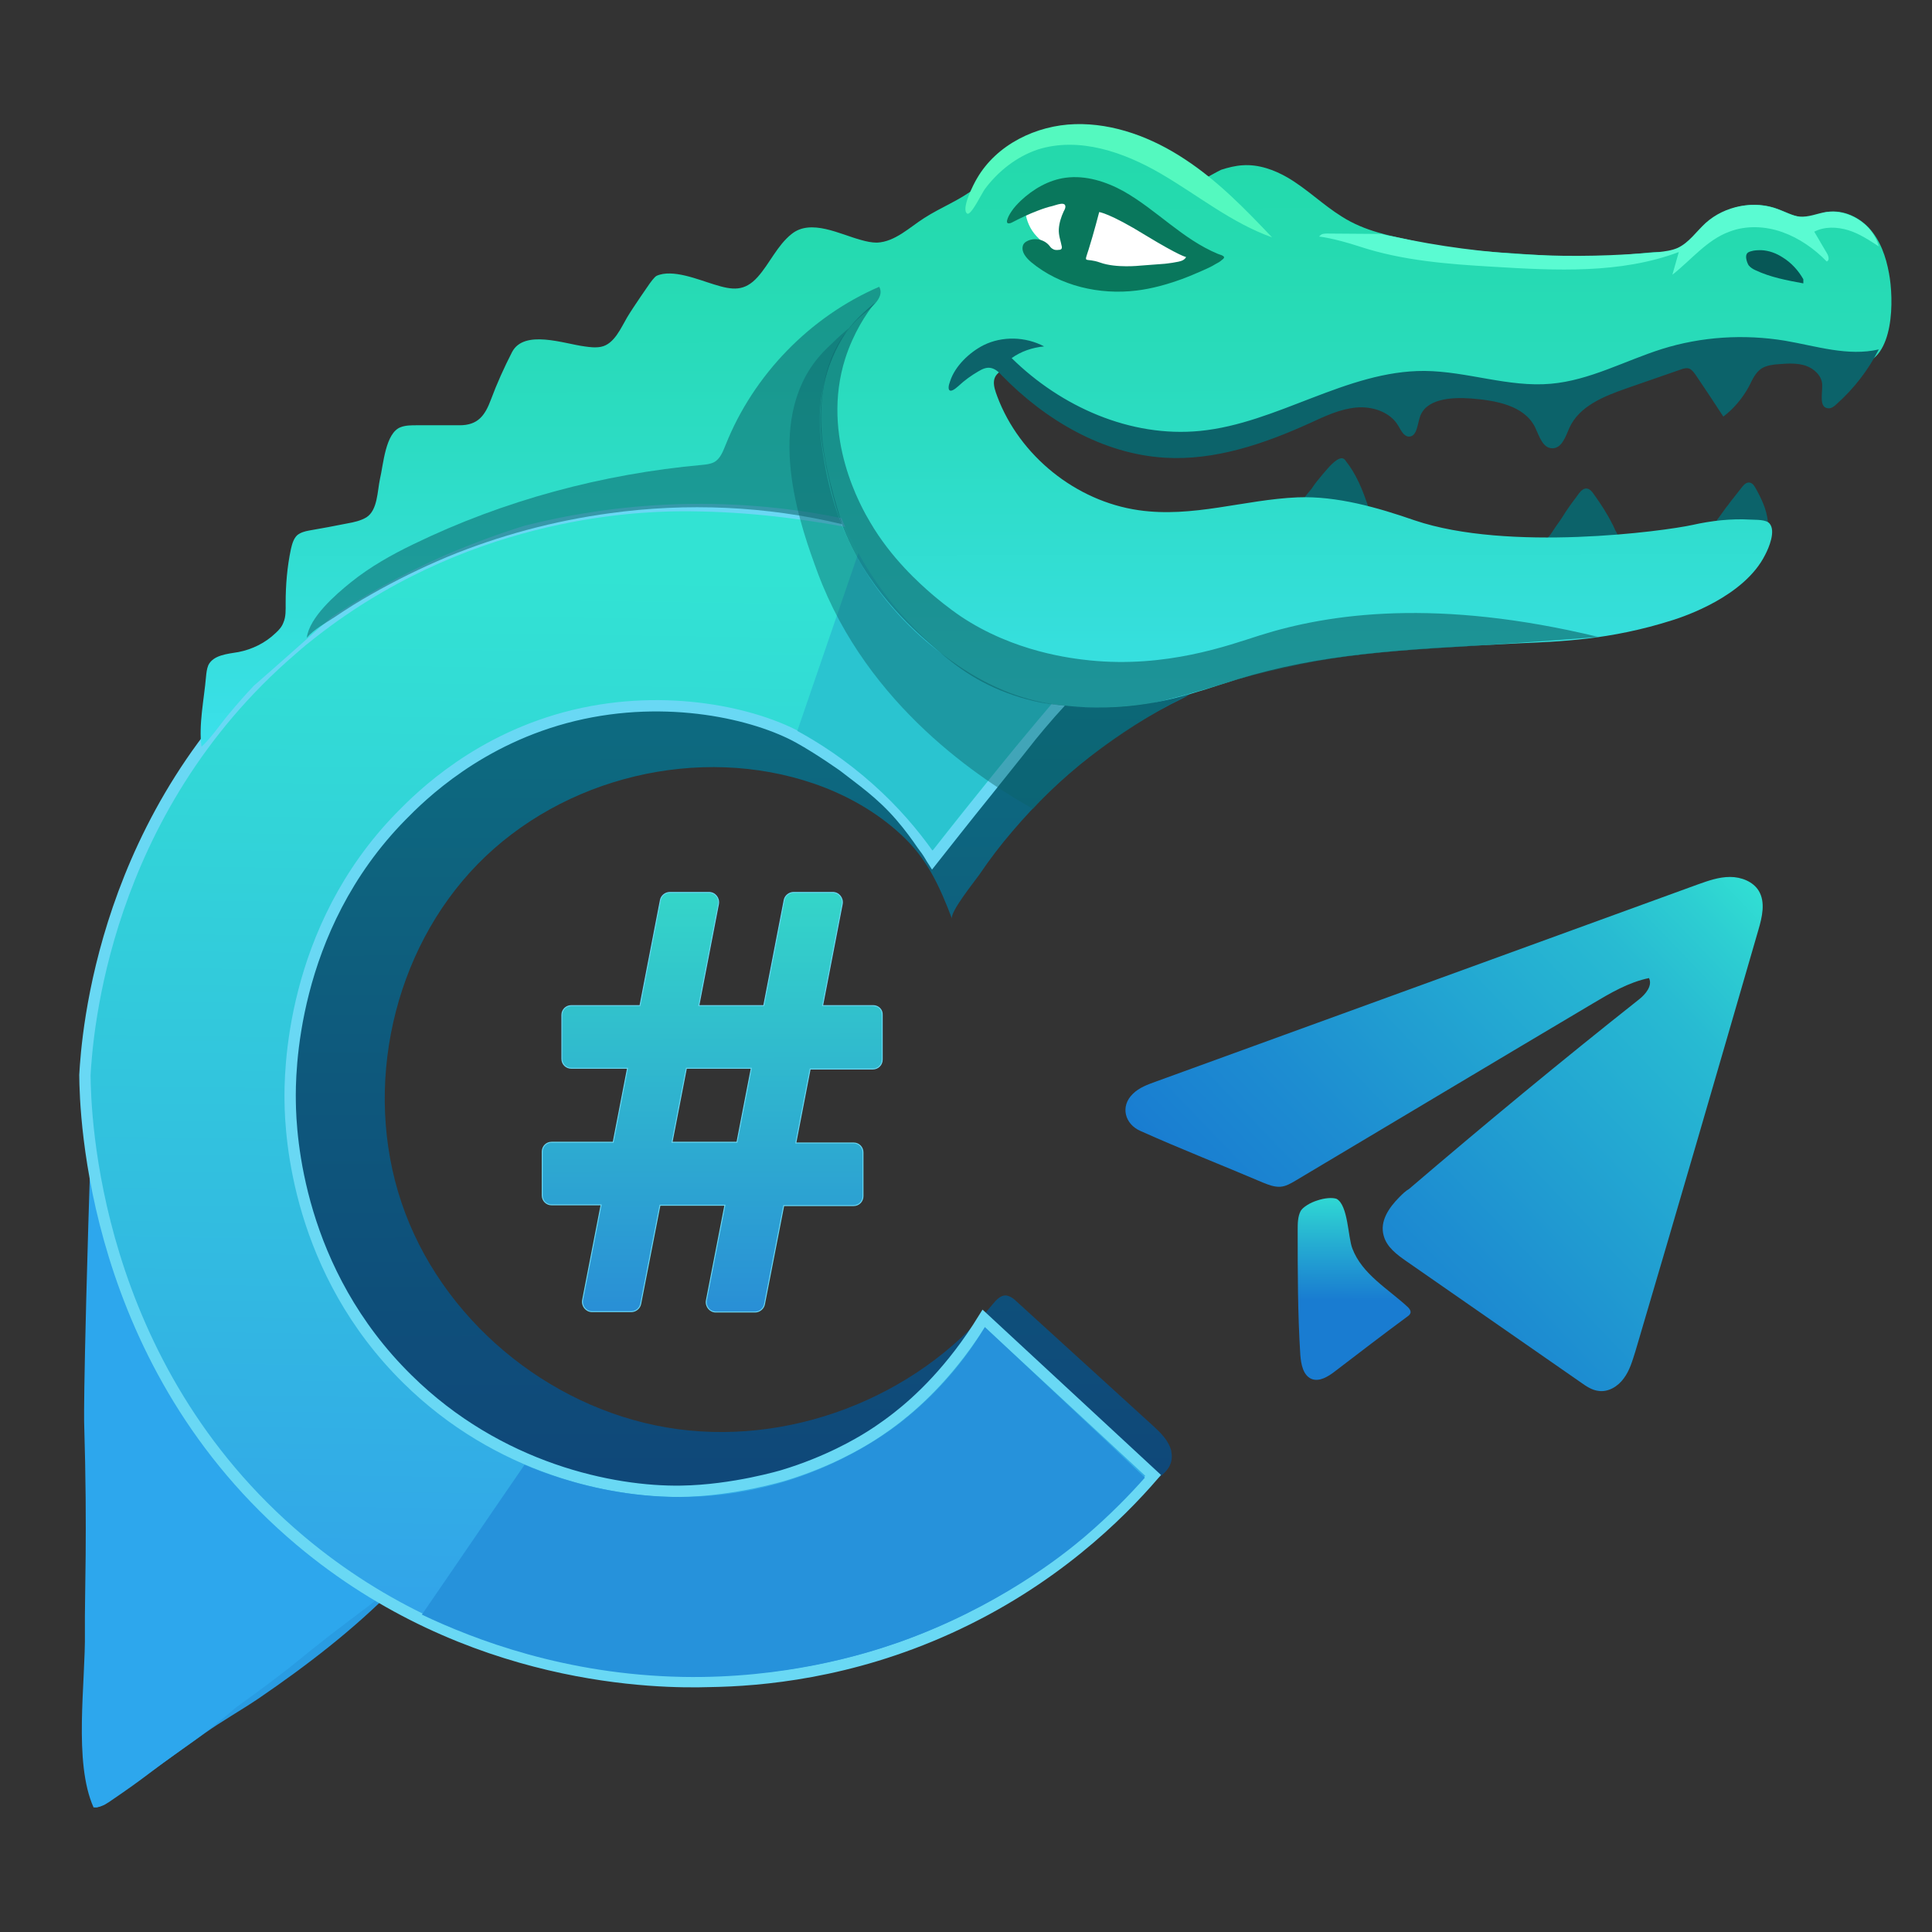 <?xml version="1.0" encoding="utf-8"?>
<!-- Generator: Adobe Illustrator 27.0.1, SVG Export Plug-In . SVG Version: 6.00 Build 0)  -->
<svg version="1.1" xmlns="http://www.w3.org/2000/svg" xmlns:xlink="http://www.w3.org/1999/xlink" x="0px" y="0px"
	 viewBox="0 0 512 512" style="enable-background:new 0 0 512 512;" xml:space="preserve">
<rect x="0" y="0" width="512" height="512" fill="#333333" stroke="none"/>
<style type="text/css">
	.st0{fill:url(#SVGID_1_);stroke:#69D8F4;stroke-width:0.25;stroke-miterlimit:10;}
	.st1{fill:url(#SVGID_00000177459535006613932910000006554783602750523815_);}
	.st2{fill:url(#SVGID_00000168075105818095957760000007599279595600654237_);}
	.st3{fill:#299CE2;}
	.st4{fill:#2DA7ED;}
	.st5{fill:url(#SVGID_00000105397898860857561360000009859582035900064138_);}
	.st6{fill:url(#SVGID_00000100378509110449752840000017658887735801943686_);stroke:#69D8F4;stroke-width:3;stroke-miterlimit:10;}
	.st7{fill:#2692DB;}
	.st8{fill:#2AC4D0;}
	.st9{fill:#0C636A;}
	.st10{fill:url(#Head_back_00000057127153062231866250000009130582631879683252_);}
	.st11{opacity:0.61;fill:url(#SVGID_00000060710532699127084740000003152511778404384130_);}
	.st12{opacity:0.54;fill:#0C636A;}
	.st13{opacity:0.43;fill:url(#SVGID_00000000206804196525468720000011664140496003261119_);}
	.st14{fill:#FFFFFF;}
	.st15{fill:#09775C;}
	.st16{fill:#54F9BF;}
	.st17{fill:#5AFBD2;}
	.st18{fill:#075756;}
	.st19{fill:url(#Upper_teeth_00000041273998903965557750000008564367823484508568_);}
</style>
<g id="Sharp">
	<linearGradient id="SVGID_1_" gradientUnits="userSpaceOnUse" x1="188.737" y1="230.468" x2="188.883" y2="349.082">
		<stop  offset="0" style="stop-color:#35D9C8"/>
		<stop  offset="1" style="stop-color:#298ED6"/>
	</linearGradient>
	<path class="st0" d="M231.4,266.5H218l5.2-26.9c0.3-1.6-0.9-3.1-2.5-3.1h-10.4c-1.2,0-2.3,0.9-2.5,2.1l-5.4,27.9h-17.2l5.2-26.9
		c0.3-1.6-0.9-3.1-2.5-3.1h-10.4c-1.2,0-2.3,0.9-2.5,2.1l-5.4,27.9h-18.2c-1.4,0-2.5,1.1-2.5,2.5v11.6c0,1.4,1.1,2.5,2.5,2.5h14.9
		l-3.8,19.6h-16.3c-1.4,0-2.5,1.1-2.5,2.5v11.6c0,1.4,1.1,2.5,2.5,2.5h13.1l-4.9,25.2c-0.3,1.6,0.9,3.1,2.5,3.1h10.4
		c1.2,0,2.3-0.9,2.5-2.1l5.1-26.1h17.2l-4.9,25.2c-0.3,1.6,0.9,3.1,2.5,3.1h10.4c1.2,0,2.3-0.9,2.5-2.1l5.1-26.1h18.5
		c1.4,0,2.5-1.1,2.5-2.5v-11.6c0-1.4-1.1-2.5-2.5-2.5h-15.3l3.8-19.6h16.6c1.4,0,2.5-1.1,2.5-2.5V269
		C233.9,267.6,232.8,266.5,231.4,266.5z M195.3,302.7h-17.2l3.8-19.6h17.2L195.3,302.7z"/>
</g>
<g id="Telegram">
	
		<linearGradient id="SVGID_00000071560602208071737990000000285401934336183709_" gradientUnits="userSpaceOnUse" x1="466.594" y1="230.345" x2="344.672" y2="347.385">
		<stop  offset="0" style="stop-color:#32E3D3"/>
		<stop  offset="0.115" style="stop-color:#2DCED2"/>
		<stop  offset="0.245" style="stop-color:#28BBD2"/>
		<stop  offset="0.268" style="stop-color:#27B9D2"/>
		<stop  offset="0.753" style="stop-color:#1D8DD1"/>
		<stop  offset="1" style="stop-color:#197CD1"/>
	</linearGradient>
	<path style="fill:url(#SVGID_00000071560602208071737990000000285401934336183709_);" d="M370.9,317.2c-2.9,2.9-5.3,6.5-4.2,10.3
		c0.8,3,3.5,5,6.1,6.8c15.4,10.7,30.8,21.4,46.2,32.1c1.4,1,2.9,2,4.6,2.2c2.6,0.4,5.2-1.2,6.7-3.3c1.6-2.1,2.3-4.7,3.1-7.2
		c11-37.2,21.8-74.4,32.6-111.7c1-3.4,1.9-7.3,0.1-10.3c-1.5-2.5-4.7-3.7-7.6-3.7c-3,0-5.8,1-8.6,2c-47.8,17.4-95.6,34.8-143.5,52.2
		c-2.2,0.8-4.5,1.6-6.2,3.3c-3.4,3.3-2.1,8,2,9.8c10.7,4.8,21.7,9.1,32.5,13.7c1.5,0.6,3,1.2,4.6,1.1c1.5-0.1,2.8-0.9,4-1.6
		c26.2-15.6,52.4-31.3,78.7-46.9c4.7-2.8,9.6-5.7,15-6.8c1,2-0.9,4.3-2.7,5.7c-20.6,16.3-40.9,33.1-60.9,50.2
		C372.5,315.6,371.7,316.4,370.9,317.2z"/>
	
		<linearGradient id="SVGID_00000088819161137391949800000013359818811663459221_" gradientUnits="userSpaceOnUse" x1="358.86" y1="314.452" x2="358.808" y2="344.523">
		<stop  offset="0" style="stop-color:#32E3D3"/>
		<stop  offset="0.552" style="stop-color:#24A8D2"/>
		<stop  offset="1" style="stop-color:#197CD1"/>
	</linearGradient>
	<path style="fill:url(#SVGID_00000088819161137391949800000013359818811663459221_);" d="M349.2,318.1c-2,0.6-3.9,1.8-4.5,2.8
		c-0.8,1.5-0.8,3.4-0.8,5.1c0,11.1,0,22.1,0.7,33.1c0.2,2.4,0.7,5.3,2.9,6.3c2.1,0.9,4.5-0.6,6.3-2c6.4-4.9,12.8-9.8,19.3-14.6
		c0.3-0.2,0.6-0.5,0.7-0.9c0.1-0.6-0.3-1.1-0.7-1.5c-5.3-4.9-12.1-8.7-14.7-15.5c-1.2-3-1.1-11.5-4.2-13.2
		C353,317.3,351,317.5,349.2,318.1z"/>
</g>
<g id="C_Letter">
	<g id="Tail">
		<path class="st3" d="M25.1,478.9c-0.1-0.1-0.2-0.3,0-0.7c7.4-16,15.6-31.8,21-48.6c2.1-6.6,3.8-13.2,4.8-20.1
			c1.1-7.3,1.6-14.6,1.6-22c-0.1-7.1-1.2-14.1-1.6-21.2c15.7,15.8,60.5,33.7,58.2,48.2c-0.3,2.1-1.5,3.3-4.3,6.1
			c-11,11.2-23.5,20.8-36.4,29.6c-4.6,3.1-9.6,5.9-14.1,9.1c-6.4,4.6-12.8,9.1-19.2,13.7c-2.2,1.5-4.3,3.1-6.6,4.5
			C28.2,478,25.6,479.4,25.1,478.9z"/>
		<g id="Слой_2">
			<path class="st4" d="M25.7,478.9c-0.3,0-0.6,0.1-0.9,0.1c-5.4-12.1-2.1-33-2.3-46.6c-0.1-10.3,0.7-25.3-0.2-55.4
				c0,0-0.4-13.1,3-110.6c0-1.2,0.2-4.1,2.1-6.6c0.7-0.9,1.5-1.5,2-1.9c21.7,21.4,23.6,61.7,42.7,86.4c0,0,33.4,43.1,33.7,59.9
				c0.1,3.6,0.2,11-4.3,17.6c-1.8,2.7-2.7,2.8-14.1,11.6c-7.6,5.9-8.3,6.8-14.8,11.7c-4.1,3.1-7.7,5.7-10.2,7.5
				c-2.5,2.2-4.5,3.8-6.3,5.2c-4.9,3.8-6.9,5-10.4,7.6c-3.5,2.5-6.9,5.2-10.4,7.7c-1.8,1.3-3.7,2.6-5.6,3.9
				C28.4,477.9,27.3,478.7,25.7,478.9z"/>
		</g>
	</g>
	<g id="Shadow">
		
			<linearGradient id="SVGID_00000160895525412451236080000003873567252444249243_" gradientUnits="userSpaceOnUse" x1="188.828" y1="157.016" x2="189.148" y2="415.752">
			<stop  offset="0" style="stop-color:#0D7181"/>
			<stop  offset="0.522" style="stop-color:#0E577C"/>
			<stop  offset="1" style="stop-color:#0F4478"/>
		</linearGradient>
		<path style="fill:url(#SVGID_00000160895525412451236080000003873567252444249243_);" d="M310.4,384.5c-0.7-2.8-2.9-4.9-5.1-6.9
			c-12-10.9-23.9-21.8-35.9-32.7c-0.8-0.8-1.8-1.5-2.9-1.6c-1.4,0-2.5,1.2-3.4,2.3c-20.4,25-54.6,38.1-86.4,32.7s-60-29-70.3-59.6
			s-2.3-66.7,20.2-89.7c22.6-23.1,58.7-31.8,89.2-21.3c8.4,2.9,16.4,7.4,22.9,13.4c7.1,6.5,10.3,13.8,13.6,22.4
			c-0.7-1.7,6.2-10.2,7.3-11.8c2.7-4,5.6-7.8,8.7-11.4c6.2-7.3,13.1-14,20.7-19.9c7.6-5.9,15.7-11.1,24.4-15.3
			c4-1.9,7.8-6.8,2.2-9.9c-1.9-1.1-4.3-1.2-6.5-1.2c-34.4-1.1-68.8-2.1-103.3-3.2c-30.9-1-63.7-2.7-90.4,15.7c0,0-43.3,33-53.6,64.9
			c-6.8,30.8-0.3,62.3,15.6,94.3c11.9,29.1,30.7,49.5,57.6,59.6c22.5,8.5,93.3,8.6,114,4.5c11-2.2,21.9-5,32.6-8.4
			c6.5-2.1,13-4.3,19.4-6.8c4-1.6,10.6-4.3,9.4-9.9C310.4,384.6,310.4,384.6,310.4,384.5z"/>
	</g>
	
		<linearGradient id="SVGID_00000107573434111854881440000006671124049208919187_" gradientUnits="userSpaceOnUse" x1="166.587" y1="152.672" x2="162.553" y2="435.745">
		<stop  offset="0" style="stop-color:#32E3D3"/>
		<stop  offset="0.603" style="stop-color:#32BDE0"/>
		<stop  offset="1" style="stop-color:#32A2EA"/>
	</linearGradient>
	
		<path style="fill:url(#SVGID_00000107573434111854881440000006671124049208919187_);stroke:#69D8F4;stroke-width:3;stroke-miterlimit:10;" d="
		M260.7,349.4c-8.5,13.8-17.4,21.9-22.9,26.2c-3.7,2.9-6.9,4.9-7.9,5.5c-2.3,1.4-10.4,6.3-22.3,9.9c0,0-13.2,4-27.1,4.2
		c-18.1,0.3-48.4-5.9-72.5-29.7c-29.1-28.6-31-64.4-31.1-73.7c-0.1-6.6-0.2-45.4,29.5-75.6c5.2-5.3,20.5-20.5,45.7-26.6
		c24.9-6,48.2-0.4,59.6,5.9c5.6,3.1,11.9,7.6,11.9,7.6c4.6,3.6,9.8,7.1,15,13.1c2.6,3,4.5,5.7,5.8,7.6c0.7,0.9,1.5,2,2.2,3.2
		c0.2,0.3,0.3,0.6,0.5,0.9c3.4-4.3,8.5-10.8,14.8-18.6c6.9-8.6,10.3-12.9,11.4-14.3c6-7.4,15.4-17.8,29.8-30.2
		c-12.6-6.4-30.3-14.1-52.2-20.3c-7.4-2.1-16.7-4.5-27.5-6.5c-12.7-2.3-27.3-4.1-43.3-4c-12.7,0.1-57.9,1.9-99,35
		c-1.3,1-2.5,2.1-3.8,3.2c-50.1,43.1-54.2,102.2-54.8,112.7c0.1,9.9,1.7,76.8,57.1,123.4c44.6,37.5,95.3,37.7,108.4,37.3
		c13.6-0.2,37.2-2.2,63.4-14.1c27.6-12.5,45.2-30.1,54.2-40.5L260.7,349.4z"/>
	<path class="st7" d="M261,351.7c-3.8,6.3-10.4,15.6-21,24.2c-3,2.5-16.1,12.7-35.8,17.8c-30.1,7.8-55.7-1.5-65.2-5.5
		c-9.1,13.2-18.1,26.5-27.2,39.7c13.9,6.6,38,15.9,69.1,16.5c27.1,0.5,47.9-5.9,57.1-9.1c26.3-9.3,43.5-23,49.4-28
		c6.9-5.9,12.2-11.4,16-15.7C289.3,378.1,275.1,364.9,261,351.7z"/>
	<path class="st8" d="M247.1,225.4c5.2-6.7,10.6-13.4,16.1-20.2c7.9-9.7,15.8-19.1,23.6-28.1c-19.3-11.7-38.6-23.4-57.8-35
		c-5.9,17.2-11.8,34.4-17.7,51.6c5.7,3.1,12.7,7.6,19.9,14C238.2,213.9,243.4,220.2,247.1,225.4z"/>
</g>
<g id="Head">
	<g id="Under_teeth">
		<path class="st9" d="M350.6,125.6c0.4-0.5,0.9-1,1.3-1.5c0.7-0.8,1.5-1.6,2.4-2.2c0.5-0.3,1.1-0.6,1.6-0.4
			c0.3,0.1,0.5,0.3,0.7,0.6c2.8,3.5,4.5,7.7,5.9,11.9c0.8,2.5-3,2.3-4.5,2.3c-1.9-0.1-3.8-0.3-5.7-0.6c0,0-6-1.6-6.1-1.6
			c-0.3-0.1-0.5-0.6-0.6-0.8c-0.3-0.5-0.4-0.6-0.1-1.1c0.6-1,1.4-1.8,2.1-2.7C348.5,128.1,349.5,126.9,350.6,125.6z"/>
		<path class="st9" d="M417.6,131.9c0.3-0.4,0.5-0.7,0.8-1.1c0.6-0.8,1.5-1.7,2.6-1.2c0.6,0.3,1,0.8,1.4,1.4
			c1.8,2.5,3.5,5.1,4.9,7.9c0.3,0.5,0.5,1.1,0.8,1.7c0.2,0.3,0.8,1.4,0.7,1.8c-0.1,0.4-1.4,0.6-1.8,0.8c-1.1,0.3-2.2,0.7-3.3,1
			l-7.5,0.1l-6-0.6c0,0-0.1-1-0.1-1c0-0.2,0.5-0.7,0.6-0.8c0.4-0.5,0.7-1,1.1-1.6c0.7-1.1,1.5-2.1,2.2-3.2
			C415.1,135.3,416.3,133.6,417.6,131.9z"/>
		<path class="st9" d="M459.2,132.2c0.9-1.1,1.7-2.2,2.6-3.3c1.1-1.4,2.4-1.4,3.3,0.2c1.6,2.8,3.1,5.9,3.4,9.1
			c0.1,0.5,0.3,1.6-0.1,1.8c-0.3,0.1-0.9-0.1-1.2-0.2c-0.7-0.1-1.5-0.2-2.2-0.3l-6.3,0.1c0,0-3.1-0.6-3.1-0.6
			c-0.2-0.2-0.5-0.4-0.6-0.6c-0.2-0.5,0.1-0.7,0.4-1.1c0.7-1,1.4-1.9,2.1-2.9C458.1,133.7,458.6,132.9,459.2,132.2z"/>
	</g>
	
		<linearGradient id="Head_back_00000012462491276977566630000006153081879977312677_" gradientUnits="userSpaceOnUse" x1="277.092" y1="27.316" x2="277.306" y2="199.818">
		<stop  offset="0" style="stop-color:#23D9AA"/>
		<stop  offset="0.216" style="stop-color:#25DAB0"/>
		<stop  offset="0.519" style="stop-color:#2CDCC3"/>
		<stop  offset="0.87" style="stop-color:#37DFE0"/>
		<stop  offset="1" style="stop-color:#3CE0ED"/>
	</linearGradient>
	<path id="Head_back" style="fill:url(#Head_back_00000012462491276977566630000006153081879977312677_);" d="M67.3,181.7
		c-2.1,2.2-4.2,4.6-6.3,7.1c-2.5,2.9-4.8,6.5-7.6,9.1c-0.8-5.8,0.7-12.7,1.2-18.6c0.1-1,0.2-2,0.6-3c1.3-2.7,5-3,8-3.5
		c3.6-0.7,7.1-2.4,9.8-5c0.9-0.8,1.7-1.7,2.1-2.8c0.7-1.6,0.6-3.4,0.6-5.2c0-4.8,0.4-9.6,1.4-14.3c0.3-1.3,0.7-2.8,1.7-3.7
		c0.9-0.7,2-1,3.1-1.2c3.4-0.6,6.8-1.2,10.2-1.9c1.7-0.3,3.5-0.7,5-1.6c3-1.9,2.9-7,3.6-10.2c0.9-3.7,1.4-12.2,5.5-13.7
		c1.3-0.5,2.8-0.5,4.2-0.5c3.8,0,7.6,0,11.4,0c4.8,0,6.7-2.5,8.3-6.8c1.6-4.3,3.5-8.5,5.6-12.6c3.2-6.1,13.8-2.2,19.2-1.5
		c1.4,0.2,2.9,0.4,4.4,0.1c3.5-0.7,5.3-5.1,6.9-7.8c1.6-2.7,6-9,6-9s1.2-1.7,1.8-2c4.2-1.9,11,1,15.3,2.3c4.8,1.5,8,1.9,11.5-2
		c3.2-3.6,5.2-8.4,9-11.4c5.1-4.1,12.8,0.1,18.4,1.6c1.4,0.4,2.8,0.7,4.2,0.7c4.8-0.2,8.7-4.1,12.5-6.5c4.5-2.9,9.4-4.7,13.6-8
		c6-4.7,11.8-12.1,19.8-13.2c5.7-0.8,12.5-0.6,17.9,1.3c7.8,2.7,15.3,5.9,22.6,9.7c0,0,4.3-2.4,4.8-2.6c1.8-0.6,3.9-1.1,5.7-1.2
		c4.2-0.3,8.4,1.2,12,3.3c5.1,3,9.3,7.2,14.3,10.3c6.1,3.9,12.8,5.1,19.8,6.6c0,0,0.2,1.3,21.9,2.9c21.6,1.5,24.9,1.3,24.9,1.3
		c5.1-0.4,10.1-0.8,15.2-1.3c2-0.2,4.9,0.1,6.8-0.5c4.5-1.5,7.8-7.4,12-9.8c4.3-2.5,9.7-3,14.4-1.4c3,1,5.9,2.9,9,2.4
		c1.3-0.2,2.4-0.8,3.7-1.2c4.3-1.2,9,0.8,12,4c3,3.3,4.5,7.6,5.3,12c1.3,6.8,1.5,22.8-7.7,24.2c-6.8,1.1-15.1-0.6-21.9-0.8
		c-8,0-16-0.6-24-0.9l-23,8.4l-12.3,4.4l-17.4-3.6l-22.2-0.5l-24.3,5.3l-23.5,9.9l-15,0.8l-15.4-3.4l-16.1-8.3l-10.4-8.8
		c0,0-1.9-0.9-1.9-0.9c-2.9,1.6-2.3,4-1.2,6.9c5.9,15.7,20.8,27.7,37.4,30.1c14.4,2.1,28-2.8,42.2-3.4c10.4-0.4,21.2,2.7,31,6.1
		c24.8,8.4,66,2.9,73.7,1.2c4.9-1.1,10.2-1.7,15.3-1.4c1.4,0.1,4.2-0.1,5.1,1.1c1.6,2-0.2,6.3-1.2,8.2
		c-5.5,11.1-21.6,16.4-24.4,17.3c-16.9,5.4-30.3,5.7-41.2,6.2c-32.8,1.7-51.9,2.8-74.2,9.5c-11.1,3.4-21.7,7.7-37.8,7.5
		c-13.1-0.2-21.5-3.3-24.2-4.4c-11.4-4.6-18.4-11.4-23.5-16.5c-9.8-9.8-15.8-20.5-19.5-29.3c-11.3-2.3-26-4.2-43.2-3.7
		c-16.2,0.5-30,3-40.7,5.7c-6.5,2-13.6,4.6-21.1,7.8c-11.8,5.2-21.8,10.9-30.1,16.4C81,169.6,74.2,175.7,67.3,181.7z"/>
	<g id="Chin_Shadow">
		
			<linearGradient id="SVGID_00000159442137244598756060000003784714784260311734_" gradientUnits="userSpaceOnUse" x1="320.474" y1="74.2" x2="320.616" y2="189.032">
			<stop  offset="0" style="stop-color:#0C636A"/>
			<stop  offset="0.141" style="stop-color:#0C636A"/>
			<stop  offset="1" style="stop-color:#0C636A"/>
		</linearGradient>
		<path style="opacity:0.61;fill:url(#SVGID_00000159442137244598756060000003784714784260311734_);" d="M423.6,168.8
			c0,0-12.1,1-36.4,2.6c-15,0.9-28.7,1.8-42.3,4.6c-8.2,1.7-14.2,3.3-14.2,3.3c-6,1.6-7.7,2.4-15.3,4.5c-5.8,1.6-8.8,2.4-12.4,3
			c-1.8,0.3-6.7,1-13,0.8c-4.6-0.1-13.4-0.3-23.2-4c-9.4-3.5-15.3-8.6-20.5-13.1c-4.4-3.8-17-14.9-23.3-31.8
			c-2.4-6.5-3.7-13.4-4.1-15.1c-0.9-4.8-1.5-8.1-1.5-12.6c0-2.5,0.2-12.6,5.3-20.8c1.9-3,3.9-5.1,3.9-5.1c2.2-2.4,5.3-4.9,5.3-4.9
			l0,0c-2.4,3-5.7,8-7.9,14.8c-6.6,20.8,4.4,39.7,6.6,43.4c5.6,9.6,13.2,16.3,16.3,19c1.4,1.2,4.4,3.7,7.8,6
			c14.1,9.4,29.3,11.1,34,11.6c20.4,2.1,36.9-4,45.1-6.6C352.4,162.5,381,158.5,423.6,168.8z"/>
	</g>
	<g id="Head_shadow">
		<path class="st12" d="M223,138.4c-2.9-9.5-5.6-19.1-5.4-29c0.2-10,3.8-20.3,11.6-26.5c2.3-1.8,5.2-4.4,3.8-6.9
			c-18.3,7.9-33.3,23.3-40.7,41.9c-0.7,1.7-1.4,3.7-3.1,4.6c-1,0.5-2.1,0.6-3.1,0.7c-26.5,2.4-52.6,9.4-76.5,21
			c-5.8,2.8-11.5,6-16.6,10.1c-4.1,3.3-11,9.3-11.7,14.7c2.1-2.4,4.9-3.8,7.6-5.6c3.1-2.1,6.3-4.1,9.5-5.9c6.5-3.7,13.2-7,20.1-9.9
			c13.8-5.7,28.4-9.6,43.2-11.6c20.4-2.8,41.4-1.9,61.4,2.9C223,138.6,223,138.5,223,138.4z"/>
	</g>
	
		<linearGradient id="SVGID_00000129201229392636779620000001626724325497719996_" gradientUnits="userSpaceOnUse" x1="262.318" y1="79.989" x2="262.487" y2="216.137">
		<stop  offset="0" style="stop-color:#0C636A"/>
		<stop  offset="0.141" style="stop-color:#0C636A"/>
		<stop  offset="1" style="stop-color:#0C636A"/>
	</linearGradient>
	<path style="opacity:0.43;fill:url(#SVGID_00000129201229392636779620000001626724325497719996_);" d="M273.8,214.4
		c0,0,6.2-7.7,19.6-17.2c13.1-9.3,22-13.4,22-13.4c-4.5,1.5-10.8,3-18.3,3.6c-3.8,0.3-11.2,0.8-20-1c-13.4-2.8-22.4-9.3-27.6-13.2
		c-6.8-5.1-16.2-13.8-23.2-27.1c-2.1-4-5.9-12.2-7.8-23.4c-1.1-6.4-2.1-13-0.1-21.2c1.6-6.5,4.4-11.4,6.5-14.5
		c-1.3,1.1-2.8,2.4-4.4,4c-1.3,1.2-3.2,3-5,5.5c-12.7,17.8-2.9,44.1,1.2,55.3C230,187.4,260.5,206.9,273.8,214.4z"/>
	<g id="Eye">
		<path class="st14" d="M286.7,70.7c0.3,0.1,0.7,0.3,1,0.4c2.5,0.8,5.1,1,7.6,1.4c2.4,0.4,4.6,0.7,7.1,0.5c2.6-0.2,5.2-0.7,7.7-1.3
			c3-0.6,5.4-1.7,8-3.2c-0.2,0.1-2.3-1.8-2.5-2c-1.3-1-2.6-2.2-3.9-3.2c-2.9-2.2-6-3.9-9.2-5.5c-2.1-1.1-4.2-2.1-6.3-3.2
			c-1-0.5-1.9-1-2.9-1.4c-1.2-0.5-2.4-0.8-3.6-1.1c-1.7-0.4-3.3-0.9-5-1.3c-1.4-0.4-3.1-1.2-4.5-0.6c-2.5,1.1-4.9,2.1-7.4,3.2
			c-1.3,0.6-1.2,1.4-1.1,2.6c0.3,2.5,1.3,4.8,3,6.6c0,0,0.1,0.1,0.1,0.1c0.9,1,2,1.8,3.1,2.6C280.9,67.2,283.6,69.4,286.7,70.7z"/>
		<g id="Слой_18">
			<path class="st15" d="M324.3,68c-0.2-0.3-0.9-0.5-1.5-0.7c-9.4-3.9-16.2-11.6-25-16.6c-4.7-2.6-10.1-4.3-15.4-3.6
				c-4.5,0.6-8.6,3-11.9,6.1c-0.9,0.9-1.8,1.8-2.5,2.9c-0.3,0.4-2,3.2-0.6,3.1c0.2,0,0.5-0.1,0.7-0.2c2.3-1.2,4.6-2.3,7-3.2
				c1.3-0.5,2.5-0.9,3.8-1.2c0.9-0.2,3.8-1.5,3.4,0.5c-0.1,0.3-0.2,0.6-0.4,0.9c-0.7,1.5-1.2,3.1-1.3,4.7c-0.1,1.7,0.5,3.1,0.8,4.7
				c0,0.3,0,0.6-0.3,0.7c-0.1,0.1-0.2,0.1-0.4,0.1c-0.6,0.1-1.2,0.1-1.7-0.2c-0.4-0.2-0.7-0.6-1-1c-1.4-1.6-3.9-2.1-5.8-1.1
				c-1.5,0.7-1.5,2.3-0.7,3.6c0.5,0.8,1.1,1.4,1.8,2c7.6,6.3,18.1,8.7,27.9,7.5c4.1-0.5,8-1.6,11.9-3c1.9-0.7,3.8-1.5,5.6-2.3
				c1.1-0.5,2.3-1,3.4-1.7c0.6-0.3,1.3-0.7,1.7-1.1C324.4,68.5,324.5,68.2,324.3,68z M313.4,69c-0.9,0.5-4.7,0.9-4.7,0.9l-6.6,0.5
				c0,0-6.3,0.7-10.5-0.8c-4.2-1.5-4.4,0.6-3.1-3.5s2.8-9.9,2.8-9.9s2.8,0.3,12.2,6.1c9.4,5.7,10.8,5.8,10.8,5.8
				S314.3,68.5,313.4,69z"/>
		</g>
		<g id="Brow">
			<path class="st16" d="M275.1,39.6C275.1,39.6,275.2,39.6,275.1,39.6c10.9-3.4,22.7,0.7,32.5,6.4s18.8,13.1,29.5,16.9
				c-7.1-7.5-14.4-15-23.1-20.7c-8.6-5.7-18.8-9.6-29.1-9.3c-10.3,0.3-20.8,5.4-26,14.4c-0.8,1.3-4.3,8.1-2.6,9.3
				c1,0.7,4-5.6,4.7-6.5C264.5,45.4,269.4,41.5,275.1,39.6z"/>
		</g>
	</g>
	<g id="Nose">
		<path class="st17" d="M405.7,67.5c-12.2-0.6-24.4-2.2-36.3-4.8c-1.1-0.2-2.3-0.4-3.3-0.7l-13.8-0.1c0,0-1.7-0.1-2.2,0.3
			c-0.5,0.4-0.5,0.5-0.5,0.5s3.5,0.3,10.6,2.6c11.5,3.8,23.6,4.7,35.6,5.4c16.5,1,33.6,1.9,49.1-3.9c-0.6,2-1.1,4-1.7,6
			c5-3.9,9.1-9.2,15.1-11.4c4.4-1.7,9.5-1.5,14,0.1c4.5,1.6,8.5,4.4,11.8,7.8c0.8-0.3,0.5-1.4,0.1-2.1c-1.1-1.9-2.3-3.9-3.4-5.8
			c2.7-1.4,6-1.3,9-0.4c2.9,0.9,5.5,2.6,8.1,4.3c-1.6-5.9-8-10-14.1-9.1c-2.3,0.4-4.5,1.4-6.9,1.2c-2-0.2-3.7-1.2-5.6-1.9
			c-6.4-2.5-14.2-1-19.3,3.6c-2.5,2.3-4.4,5.2-7.4,6.6c-1.6,0.7-3.3,0.9-5,1.1C428.2,67.8,416.9,68.1,405.7,67.5z"/>
		<g id="Слой_15">
			<path class="st18" d="M477.9,75.1c-4.3-0.8-8.7-1.6-12.7-3.5c-0.7-0.3-1.3-0.7-1.8-1.3c-0.3-0.5-0.5-1.1-0.6-1.6
				c-0.1-0.5-0.1-1,0.1-1.4c0.2-0.4,0.7-0.6,1.1-0.7c0.9-0.3,1.9-0.3,2.8-0.3c2,0.1,3.9,0.8,5.6,1.9c2.3,1.4,4.2,3.5,5.5,5.8"/>
		</g>
	</g>
	
		<linearGradient id="Upper_teeth_00000043443896451520920890000002611461100229575358_" gradientUnits="userSpaceOnUse" x1="374.554" y1="87.83" x2="374.596" y2="121.791">
		<stop  offset="0" style="stop-color:#0C636A"/>
		<stop  offset="0.141" style="stop-color:#0C636A"/>
		<stop  offset="1" style="stop-color:#0C636A"/>
	</linearGradient>
	<path id="Upper_teeth" style="fill:url(#Upper_teeth_00000043443896451520920890000002611461100229575358_);" d="M251.6,103.4
		c-0.3-0.3-0.3-1.1,0.2-2.4c1.3-4,5.1-7.6,8.8-9.5c5-2.5,11.2-2.3,16.1,0.3c-3.1,0.3-6.1,1.3-8.6,3.1c13.1,12.9,31.5,21.1,49.9,19.3
		c20.5-2,38.8-16,59.5-15.9c11.3,0.1,22.3,4.4,33.5,3.4c10.3-0.9,19.6-6.1,29.4-9.2c10.5-3.3,21.8-4,32.7-2.2
		c8.2,1.4,16.6,4.2,24.8,2.3c-2.8,5.5-6.6,10.4-11.2,14.5c-0.6,0.6-1.4,1.2-2.3,1.1c-2.4-0.3-1.4-3.9-1.5-6.3
		c-0.1-2.3-2.1-4.2-4.4-5c-2.2-0.7-4.6-0.6-7-0.4c-1.6,0.1-3.2,0.3-4.6,1.1c-1.7,1.1-2.5,3-3.4,4.8c-1.7,3.1-4,5.9-6.8,8
		c-2.4-3.7-4.8-7.3-7.3-11c-0.5-0.7-1-1.4-1.7-1.7c-0.8-0.3-1.7,0-2.5,0.3c-4.7,1.6-9.4,3.3-14.1,4.9c-6,2.1-12.6,4.7-15.2,10.5
		c-1,2.3-2,5.4-4.5,5.4c-2.6,0-3.5-3.3-4.6-5.6c-2.9-5.8-10.5-7.1-17-7.6c-5.3-0.4-12.2,0.1-13.6,5.2c-0.6,2-0.8,5-2.9,4.9
		c-1.3-0.1-2-1.6-2.7-2.8c-2.1-3.7-6.9-5.3-11.2-4.9c-4.3,0.4-8.3,2.3-12.2,4.1c-12.1,5.5-25.2,10-38.5,9.2
		c-16.5-1-31.7-10-43.2-21.8c-0.8-0.9-1.8-1.8-3-2c-1.1-0.2-2.2,0.3-3.2,0.9c-1.9,1.1-3.7,2.4-5.3,3.9
		C252.9,103.3,252,103.8,251.6,103.4z"/>
</g>
</svg>
